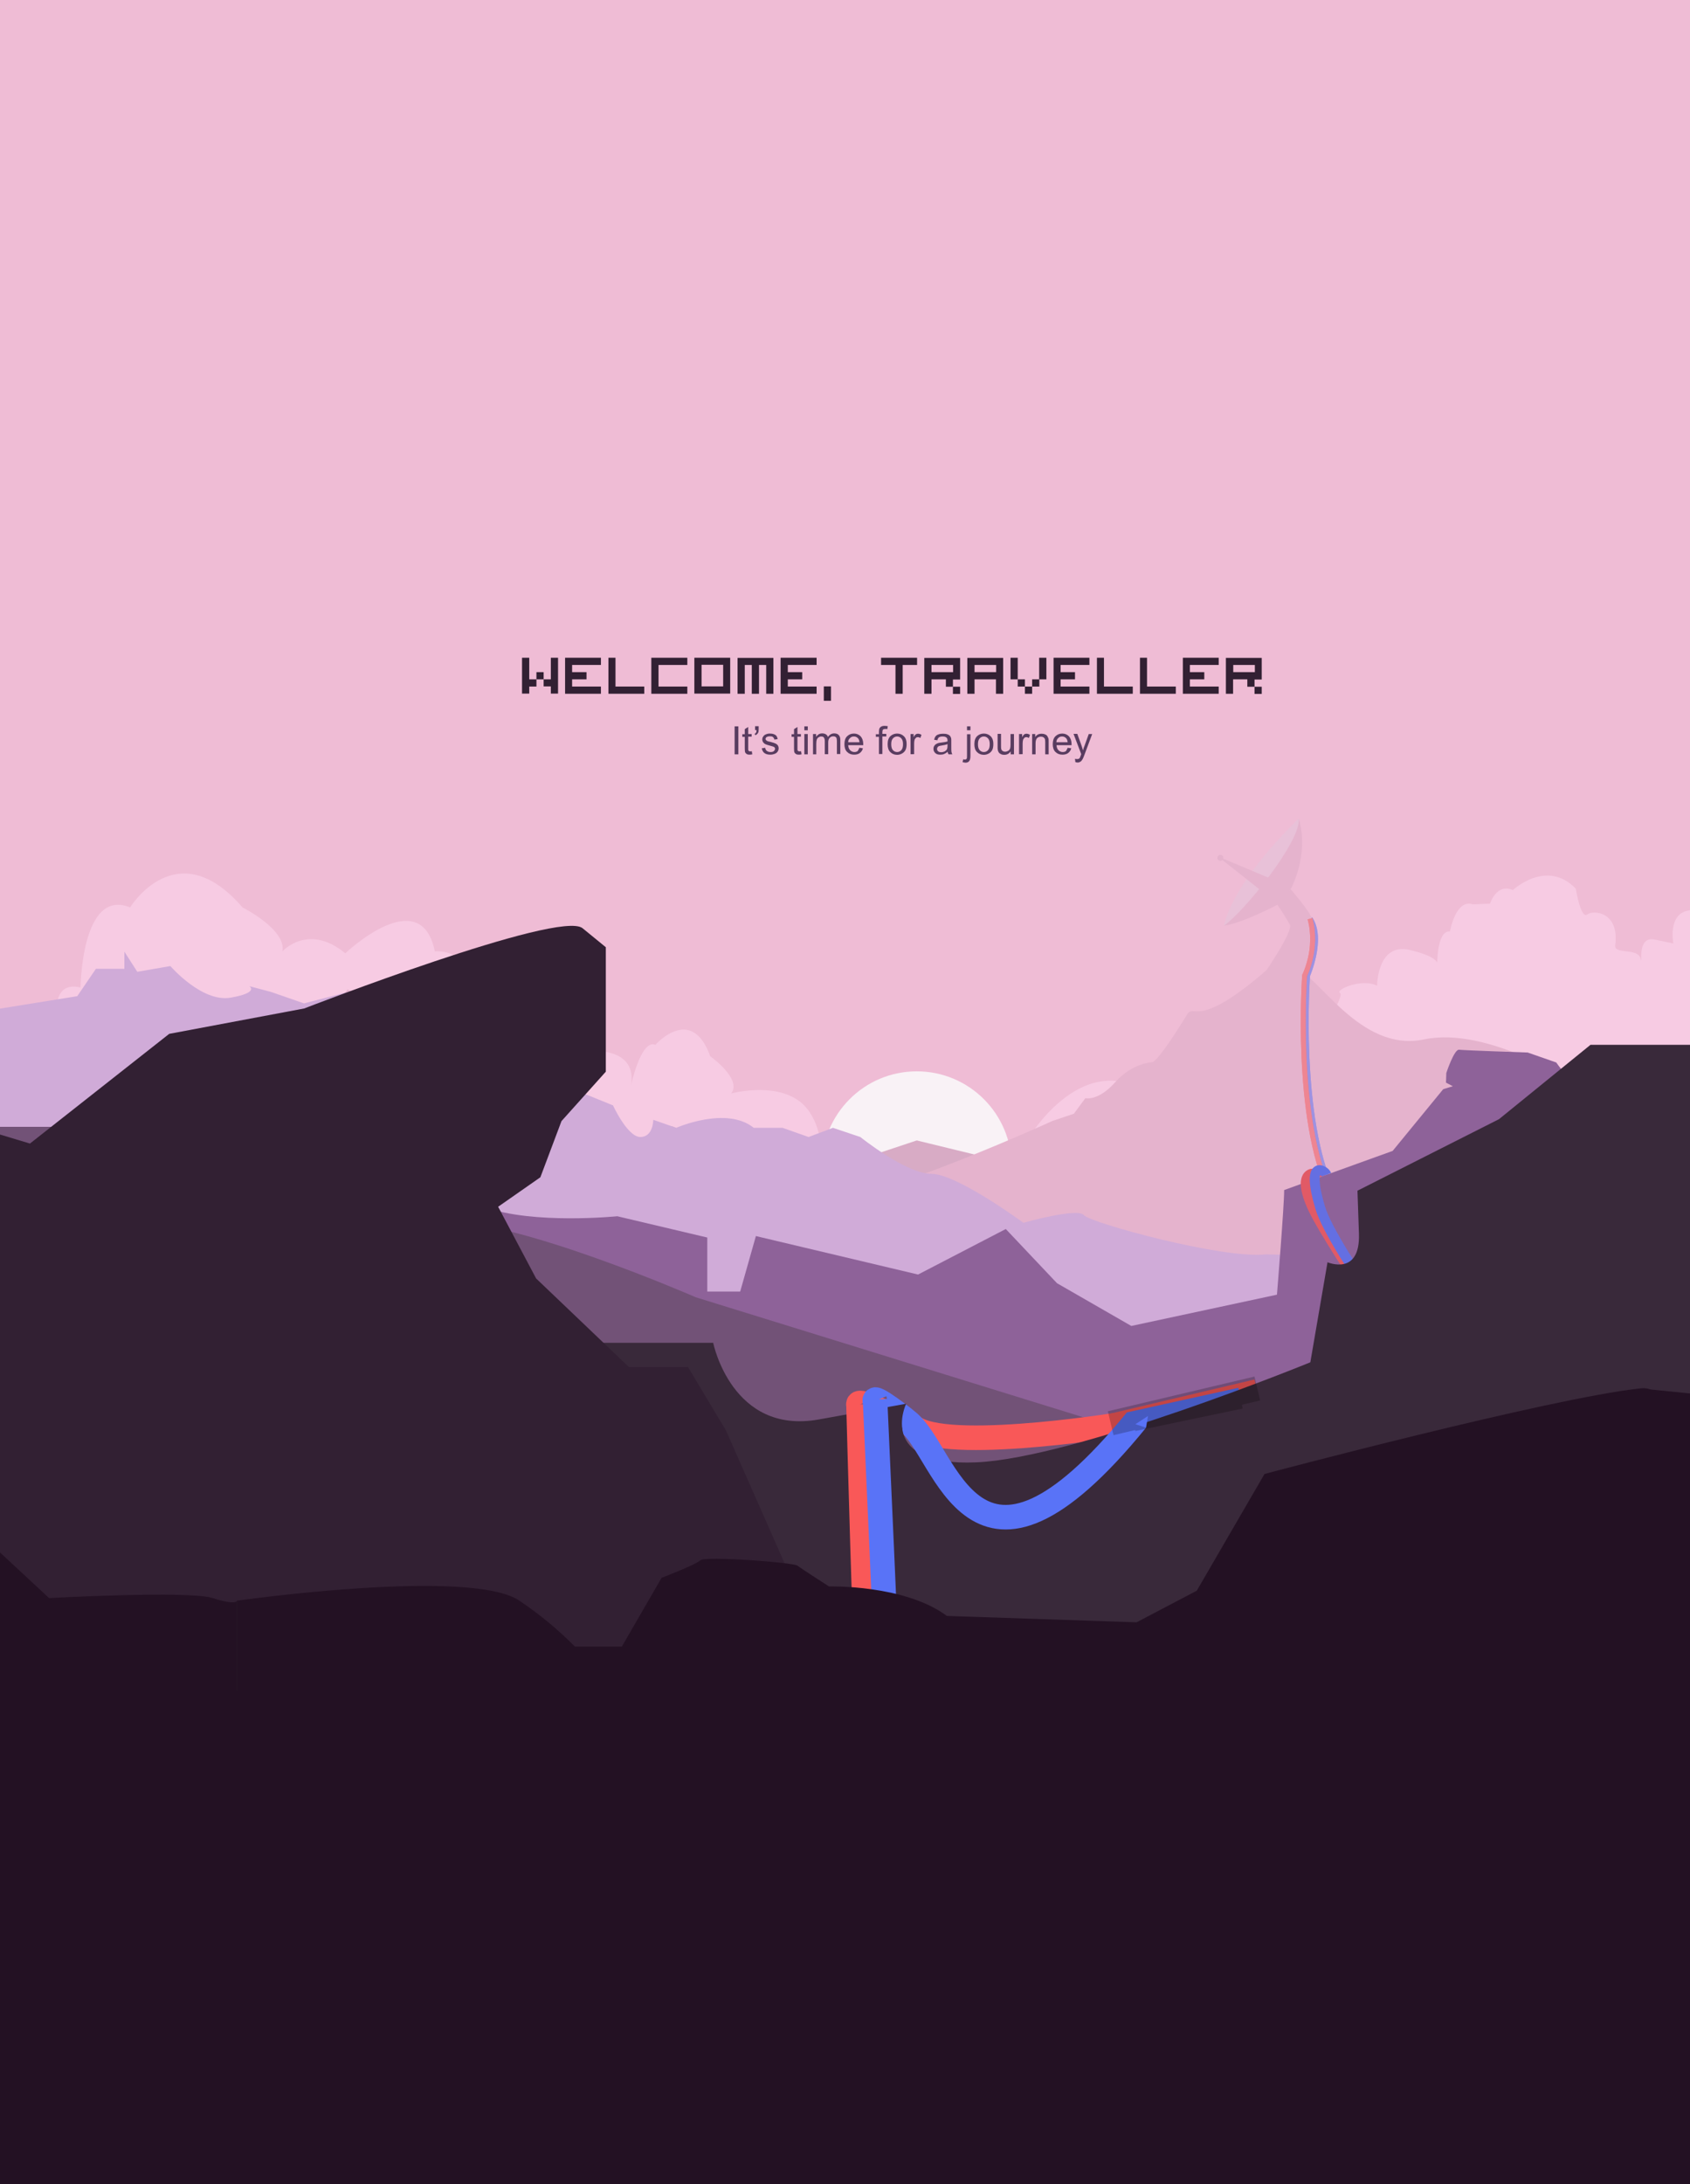 <?xml version="1.0" encoding="utf-8"?>
<!-- Generator: Adobe Illustrator 21.1.0, SVG Export Plug-In . SVG Version: 6.00 Build 0)  -->
<svg version="1.1" id="Layer_1" xmlns="http://www.w3.org/2000/svg" xmlns:xlink="http://www.w3.org/1999/xlink" x="0px" y="0px"
	 viewBox="0 0 1032.7 1334" style="enable-background:new 0 0 1032.7 1334;" xml:space="preserve">
<rect x="0" y="0" width="1032.7" height="1334" fill="#333333" stroke="none"/>
<style type="text/css">
	.st0{fill:#EFBCD5;}
	.st1{fill:#F7CBE3;}
	.st2{fill:#F9F2F6;}
	.st3{fill:#D8ABC5;}
	.st4{fill:#E5B3CD;}
	.st5{fill:#FFFFFF;}
	.st6{fill:none;stroke:#5973F7;stroke-width:3;stroke-miterlimit:10;}
	.st7{fill:#E8C1D8;}
	.st8{opacity:0.5;fill:none;stroke:#E5B3CD;stroke-width:3;stroke-miterlimit:10;enable-background:new    ;}
	.st9{fill:none;stroke:#F95858;stroke-width:3;stroke-miterlimit:10;}
	.st10{fill:#D0ABD8;}
	.st11{fill:#8E6299;}
	.st12{fill:none;stroke:#F95858;stroke-width:6;stroke-miterlimit:10;}
	.st13{opacity:0.22;fill:none;stroke:#8E6299;stroke-width:6;stroke-miterlimit:10;enable-background:new    ;}
	.st14{fill:none;stroke:#5973F7;stroke-width:6;stroke-miterlimit:10;}
	.st15{fill:#725277;}
	.st16{fill:none;stroke:#F95858;stroke-width:15;stroke-miterlimit:10;}
	.st17{fill:none;stroke:#5973F7;stroke-width:15;stroke-miterlimit:10;}
	.st18{fill:#39293A;}
	.st19{opacity:0.22;}
	.st20{fill:none;stroke:#050000;stroke-width:15;stroke-miterlimit:10;}
	.st21{fill:#5973F7;}
	.st22{fill:#322033;}
	.st23{fill:#E15B67;}
	.st24{fill:#6470E3;}
	.st25{fill:#231123;}
	.st26{enable-background:new    ;}
	.st27{fill:#593C60;}
</style>
<title>keyart-mobile</title>
<polygon class="st0" points="1579.2,0 -539.8,0 -539.8,521.9 1579.2,435 "/>
<rect x="-458.6" y="434.5" class="st0" width="2037.8" height="604.7"/>
<g id="Layer_3">
	<path class="st1" d="M627.8,696.2c0,0,35.4-61.2,79.5-24.4c18.8,15.7,17.5,34.1,17.5,34.1h13.8c0,0,2.2-40.7,27.9-18.4
		c0,0,1.3-15.7,10.5-10.4c0,0,1.3-21.4,9.6-17c0,0,9.6-6.5,14.8-4.8c0,0-4.8-24,5.2-23.6c0,0,15.3-23.6,12.2-25.3s13-9.2,22.7-4.4
		c0,0,0-26.6,20.1-21.8s16.6,9.6,16.6,9.6s-0.4-21.8,7.8-20.9c0,0,3.5-20.1,14-16.6l10.5-0.4c0,0,3.9-12.7,14-8.3
		c0,0,20.5-19.3,38.4-0.9c0,0,3,18.8,7,15.8s19.8-1.4,17.1,18.8c-0.8,5.8,13.8,1.4,15.5,8.1s-3.1-14,8.5-11.6l11.5,2.4
		c0,0-4.5-22.5,14.7-20.2c19.2,2.3,26.4,26.8,26.4,26.8s24.6-3.7,17.1,10.9c0,0,13.6-11,15.1,6.6c0,0,11.8,5.2,4.7,20.3
		c0,0,30.8,13.2,20.5,33.7c0,0,16-22.7,27.6-7.6c0,0,12.9-18.2,28.2-4.7c0,0,4.9-17.2,15.7-10.5c0,0-7.6-19.8,15.1-16.6
		c0,0-17.3-26.6,17.7-24.7c0,0,5.2-31.8,38.4-26.6c0,0,5-46.6,20.9-59.3c15.2-12.1,50.4-1.8,50.4-1.8s3.8-24,34.7-17.6
		c0,0,2.2-38.9,12.8-37.8s0.2-4.8,4.8-11.8c23-35.1,143.4-42.3,191.6,0v604.1h-2119l-3.5-591.8c1-74.7,184.4-77,179.1,3.2
		c0,0,40.8,19.8,46.6,57c0,0,11.1-20.4,36.1,8.1c0,0,80.9-30.9,68.7,45.4c0,0,48.9-8.7,57.1,15.1c0,0,28.5,7.6,23.3,28
		c0,0,0.6,28.5,18.6,22.1l15.2,4.7c0,0,3.5-26.8,26.8-8.2s24.5,31.4,24.5,31.4s16.9-14.5,28-1.2c0,0,17.5-25,26.8-17.5
		c0,0,12.8-22.1,28-11.6c0,0-5.2-25.6,14-21c0,0,0.6-61.1,30.3-48.9c0,0,28.5-46.6,68.7,0c0,0,26.8,13.4,24.4,26.8
		c0,0,15.7-17.5,38.4,1.2c0,0,46-43.7,54.7-1.2c0,0,28.5-2.3,11.6,29.1c0,0,13.1-9.5,17.5,1.5c0,0,3.8-14.4,18.6-6.7
		c0,0,15.7-8.9,23.6,8.4c0,0,35.4-8.9,26.5,14.8c0,0,7.7,8,2.9,14c0,0,22.7-0.2,19.2,20.7c0,0,6.1-28.4,14.9-24.7c0,0,22-25,33.5,7
		c0,0,19.6,13.8,12.8,22.7c0,0,24.9-6.8,40.8,4.1s14.9,37.8,14.9,37.8S587.7,736.4,627.8,696.2z"/>
	<circle class="st2" cx="560.2" cy="712.3" r="58"/>
</g>
<path class="st3" d="M350.6,702.3l-26.8,34.9c0,0,6.4,26.2,40.8,21s101.3-33.2,82.7-21s54.7,19.8,64,14s48.9-1.2,48.9-1.2l67.5-53.6
	L603.3,707l-43.1-10.5l-48.9,16.3l-25.6-8.2l-23.3-8.2l-26.8,7l-16.3-7c0,0-5.2-13.4-16.3-7s-24.5,12.8-24.5,12.8L350.6,702.3z"/>
<g id="Layer_2">
	<path class="st4" d="M-458.6,694.1h20.2l11.4-3.5c0,0,15.7,12.6,26.2,9.6s12.2-9.6,12.2-9.6l4.4,13.9l51.5-26.1
		c0,0-0.4,19.6,43.7,13s57.6-27.8,57.6-27.8l68.1,31.4c0,0,37.6-16.5,103.9-64.3c0,0,88.2,41.3,122.3,36.9s21.8-16.1,21.8-16.1
		s17.5,4.8,32.3-12.2h16.8c0,0,23.1-15.3,29.7-17.5s16.2,2.2,27.1,0s21.8-17.5,21.8-17.5l53.3,28.8l7.9-6.1
		c0,0,41.1,98.3,118.8,94.3s56.8,20.3,102.2,15.4s148.5-52.1,148.5-52.1l13.1-4.4l7-9.5c0,0,7.9,2,18.3-9.8s22.7-12.2,22.7-12.2
		s3.2,0.2,21-28.8c4.8-7.9,5.2,9.6,46.3-25.3c0,0,4.8-6.5,19.2-3.5s39.8,52,79.5,43.7s91.3,27.5,91.6,24.4s34.1,41.1,91.7,14.8
		c0,0,33.2,44.2,48,39.8l21,325H-458.6V694.1z"/>
	<path class="st5" d="M404.4,765.5l11.4-6.1c0,0,129.3-2.2,139.7,0c0,0,12-8.2,19.2-7.9s-14.3-8.7-14.3-8.7l43.2,2.6
		c0,0-10.8,6.7-11.6,8.8c0,0-15.9,2.3-22.3,7.7c0,0,95.3,5.4,93.5,7.4s3.1,2.5-7.9,2.6c0,0-6.1,3.9-2.3,6.4s18-1.6,21,0
		s44.1,4.7,49.5,2.9s2.3-5.5,2.3-5.5s20.4-1.3,20.1-2.3s1.5-2.6,1.5-2.6h36.4c-4.6,15.5-14.1,29.2-27.1,39c0,0-18.3,23.9-18.9,31.7
		s-21,27.4-62.3,34.6s-65.7,17.3-97.2,9.6s-1.6-12.5-103-49.8L406.6,789c0,0,5.8-3.6,13.7-9.6S415.2,768.1,404.4,765.5z"/>
</g>
<g id="Layer_3-2">
	<path class="st6" d="M951.6,852.5c0,0-114.7-78.3-136.8-123.7s-15.8-133-15.8-133s9.8-22.5,1.6-34.7"/>
	<path class="st7" d="M748,565.3c0,0,2.8-23.4,45.6-65.4l1.2,4.7C794.8,504.6,768.4,556.2,748,565.3z"/>
	<path class="st4" d="M772.8,594.2c0,0,17.5-25.4,15.4-29.5c-2.5-4.4-5.2-8.7-8.1-12.8l8.6-8.8c0,0,12.2,14,12.9,18
		c1.1,6.2-4.3,34.7-4.3,34.7L772.8,594.2z"/>
	<path class="st4" d="M788.7,543.1c0,0,11.6-20.9,4.9-43.2c1.7,13.5-33.2,56.7-45.6,65.4c10.9-1.3,32.9-12.9,32.9-12.9L788.7,543.1z
		"/>
	<path class="st8" d="M951.6,852.5c0,0-114.7-78.3-136.8-123.7s-15.8-133-15.8-133s9.8-22.5,1.6-34.7"/>
	<path class="st9" d="M949.8,852.5c0,0-114.7-78.3-136.8-123.7s-15.8-133-15.8-133s8.3-16.4,3.3-34.7"/>
	<polygon class="st4" points="770.2,543.6 744.1,523 775.5,536.2 	"/>
	<ellipse transform="matrix(0.995 -0.104 0.104 0.995 -50.423 80.361)" class="st4" cx="745.4" cy="523.7" rx="1.8" ry="1.8"/>
	<path class="st8" d="M949.8,852.5c0,0-114.7-78.3-136.8-123.7s-15.8-133-15.8-133s8.3-16.4,3.3-34.7"/>
</g>
<path class="st10" d="M-539.8,642l246.4-18.7c0,0-18,28.1,9.7,41.3s24.6,36.9,70.2,7s67.6-64.5,56.2-63.2s79.9,11.4,79.9,11.4
	s43,4.4,39.5,9.7S-18.6,619-18.6,619l65.8-10.6l11.4-16.7H76v-10.5l7.9,12.3l20.2-3.5c0,0,19.3,22.4,36.9,19.3s11.4-7,11.4-7
	l13.2,3.5l20.2,7l50.9-13.2c0,0,32.5,7,33.4,14s23.7,23.7,23.7,23.7s-14.5,39.1,14.9,29.9s33.4-5.3,33.4-5.3l32.5,13.2
	c0,0,8.8,19.3,16.7,19.3s7.9-10.5,7.9-10.5l14,4.9c0,0,30.7-13.5,47.4,0h17.6l15.9,5.6l14.9-5.6l16.7,5.6c0,0,28,22.5,43.5,22.5
	s56.2,29.9,56.2,29.9s33.1-9.4,36.9-4.7s84.9,26.9,111.2,24l13.5,0.3c0,0,11.4,26.1,37.5,23.7s55,1.5,67.3-2.9l6.4-11.1
	c0,0,43.9-12.6,106.5,4.7l124.1,15.3v196.6H-539.8V642z"/>
<path class="st11" d="M-539.8,723.4l237.9,27.3h16.8l53.2-63.5c0,0,111.7,42.2,111.7,40s19.2-35.7,19.2-35.7l83.8,39.1l28.8-38.3
	l22.7,5.2L52.6,675l34,7.8l76-1.8l21.8-5.2c0,0,82,50.6,111.7,61.4s81.1,5.6,81.1,5.6l55,13v33h20.1l9.6-33.9l99.1,23.5l53.6-27.8
	l31.3,33.1l45.4,26.1l89-19.1c0,0,4.5-55.2,4.4-63.9l66.3-23.9l30.9-37.7l5.9-1.8l-4.2-2.2l0.2-5.9c0,0,4.8-14.6,7.8-14.2
	s41.9,1.7,41.9,1.7l17.5,6.1c0,0,11.2,17.5,24.7,16.8l58.2,27.8c0,0-13.1-2.6,44.8-7.8l8.7-18.6l40.2-4.1l11.1,6.4l101.3,16.8
	l8.2,34.2l36.7,8.7l20.9,24.3l155.9-59.2l15.7-31.3l68.7,7l9.9-18.6l23.3-18V1039h-2119L-539.8,723.4z"/>
<path class="st12" d="M806.3,718.7c-1.2-3.5-15.6-5.2-3.8,19.8c11.8,24.8,73.7,113.3,73.7,113.3l31.4,55.9"/>
<path class="st13" d="M806.3,718.7c-1.2-3.5-15.6-5.2-3.8,19.8c11.8,24.8,73.7,113.3,73.7,113.3l31.4,55.9"/>
<path class="st14" d="M810.5,717.3c-0.9-2.5-12.8-10.1-3.8,20.2c7.9,26.6,73.7,113.3,73.7,113.3l31.4,55.9"/>
<path class="st13" d="M810.5,717.3c-0.9-2.5-12.8-10.1-3.8,20.2c7.9,26.6,73.7,113.3,73.7,113.3l31.4,55.9"/>
<path class="st15" d="M-539.8,679l125.5,52.3l7,27.9l66.3,31.4c0,0,69.3,11.1,92-21S-118.6,758-118.6,758l18.6-14l19.8-7l12.8-15
	l33.8-33.8h189.1c0,0,47.7,27.9,76.7,25.6c0,0-5.2,34.9,38.4,32.5s154.6,46,154.6,46l256.9,79.5L790.2,859l31.4,12.8h71.5
	c0,0,0,25.7,61.7,17.6c0,0,40.2-29.7,83.8-48.9l32.6-44.3l31.4,2.3l21-121.1c0,0,1.8,21.5,40.8,11.6l119.9,55.9l108.3,5.8l10.5-13.8
	h25.6l11.6,30.2l63.8-79.2V660c0.3,0,18.9-11.6,46.8-7s28,41.9,28,41.9V1039h-2119L-539.8,679z"/>
<g id="Layer_2-2">
	<path class="st16" d="M768.3,849.8L678.7,871L768.3,849.8z"/>
	<path class="st17" d="M758.3,854.9l-68,15L758.3,854.9z"/>
	<path class="st16" d="M682.2,870.3c0,0-113,18.1-126.1-0.9"/>
	<path class="st16" d="M545.5,865.6c-1.4-1.8-23.1-12.5-20.8-7.4"/>
	<path class="st17" d="M556.1,869.5c-1.4-1.8-23.6-18.9-21.4-13.8"/>
	<path class="st18" d="M-539.8,758.9l116,7.2c0,0,44.5,59.3,87.3,54.1s124,0.3,124,0.3l17.5-33.3l55.9-8.9H-2.9l286.5,41.8h152.2
		c0,0,11.4,56.4,64.6,46.8l53.3-9.6c0,0-18.3,38.4,42.8,35.8S800.7,832,800.7,832l10.5-61.1c0,0,20.1,8.7,19.2-17.5l-0.9-26.2
		l86.5-43.7l55.9-45.4h62.9l47.2,12.2l64.6-1.8l21,54.1l50.6,17.5l8.7,24.5l26.2,21l10.5,24.4l57.6-3.5l8.7-27.9l69.8,7l17.5-55.9
		l59.4-3.5l29.9,26.9l54.1-25.1l18.6-47.2v374.7l-2119-2.9L-539.8,758.9z"/>
	<path class="st16" d="M524.6,857.7c0,0,4.6,173.9,6,172"/>
	<path class="st17" d="M534.7,854.7c0,0,8.3,182.6,7.8,180"/>
	<path class="st17" d="M694.5,867.2c-100.9,123.8-116.1,18.4-139.8,1.2"/>
	<g class="st19">
		<path class="st20" d="M768.3,848l-89.6,21.2L768.3,848z"/>
		<path class="st20" d="M757.8,852.9l-65.5,13.7L757.8,852.9z"/>
	</g>
</g>
<polygon class="st21" points="700.3,871.9 701.5,864.8 693.8,869.8 "/>
<path class="st18" d="M551.1,871.8c0,0,1.1,5,1.3,5.6c0,0.1-1.6,1.6-1.6,1.6l-1.5-5.5L551.1,871.8z"/>
<path class="st22" d="M-539.8,791.1l50.3,12.9l244.9-28.3l128.9-59.3l82.5-33.5l51.5,15.5l85.1-67l82.5-15.5c0,0,156-60.5,170.1-49
	l14.2,11.6v76l-27.1,30.2L330.2,719l-25.8,18l23.2,43.8l56.7,54.1h36.1l23.2,38.7l38.7,87.6l64.4,46.4l28.3,25.1H-539.8V791.1z"/>
<polygon class="st23" points="807.5,718.3 807.7,718.5 806.4,718.9 806.4,718.6 807.4,718.2 "/>
<path class="st24" d="M807.7,718.4l5.6-2v-0.2C813.3,716.3,808.3,717.4,807.7,718.4z"/>
<rect x="-539.8" y="1032.7" class="st25" width="2119" height="301.3"/>
<path class="st25" d="M144.7,1039.1v-61.5c0,0,142.8-20.3,172.7,0c12.2,8.2,23.6,17.6,33.9,28H380l24.3-42c0,0,21-8,23.7-10.7
	s56.7,1.3,59.3,3.3s19.3,12.7,19.3,12.7s46-1.3,72,18l115.9,3.9l36.8-19.3l41.4-71.3c0,0,174.9-46.5,229.9-52.3
	s-121,265.3-121,265.3L144.7,1039.1z"/>
<path class="st25" d="M-119.3,962l69.3-2.7l33.3-26.7L30,976c0,0,85.3-4.7,100,0s14.7,1.6,14.7,1.6v77.7L-250,1048l-289.8-8.9V958
	c0,0,39.5-18,53.5-5l12-8.3l12-6.1l41,2.7l20,13.7l5,10.7l43.7-8l71.3,9.7l68.3-12.7l24.7-7.3h17.7l13.7,5.3L-119.3,962z"/>
<path class="st25" d="M957.3,921.3c-2-1.3,45.3-73.3,45.3-73.3l44.7,4.5L1294,996l82.7-11.3l26.7,7.9l22,16.7l8,16.7l49.3-12
	l61.3-28l35.2,11.3v47.3L924,1059.3L955.3,920"/>
<g class="st26">
	<path class="st22" d="M323.4,423.6H319v-21.9h4.4v13.2h4.4v4.4h-4.4V423.6z M332.2,414.9h-4.4v-4.4h4.4V414.9h4.4v-13.2h4.4v21.9
		h-4.4v-4.4h-4.4V414.9z"/>
	<path class="st22" d="M345.3,401.7h21.9v4.4h-17.6v4.4h8.8v4.4h-8.8v4.4h17.6v4.4h-21.9V401.7z"/>
	<path class="st22" d="M371.7,401.7h4.4v17.6h17.6v4.4h-21.9V401.7z"/>
	<path class="st22" d="M398,401.7H420v4.4h-17.6v13.2H420v4.4H398V401.7z"/>
	<path class="st22" d="M424.3,401.7h21.9v21.9h-21.9V401.7z M428.7,419.2h13.2v-13.2h-13.2V419.2z"/>
	<path class="st22" d="M459.5,406.1h-4.4v17.6h-4.4v-21.9h21.9v21.9h-4.4v-17.6h-4.4v17.6h-4.4V406.1z"/>
	<path class="st22" d="M477,401.7H499v4.4h-17.6v4.4h8.8v4.4h-8.8v4.4H499v4.4H477V401.7z"/>
	<path class="st22" d="M503.4,419.2h4.4v8.8h-4.4V419.2z"/>
	<path class="st22" d="M538.5,401.7h21.9v4.4h-8.8v17.6h-4.4v-17.6h-8.8V401.7z"/>
	<path class="st22" d="M578,414.9h-8.8v8.8h-4.4v-21.9h21.9v13.2h-4.4v4.4h4.4v4.4h-4.4v-4.4H578V414.9z M569.2,410.5h13.2v-4.4
		h-13.2V410.5z"/>
	<path class="st22" d="M608.7,414.9h-13.2v8.8h-4.4v-21.9h21.9v21.9h-4.4V414.9z M595.5,410.5h13.2v-4.4h-13.2V410.5z"/>
	<path class="st22" d="M621.9,414.9h-4.4v-13.2h4.4V414.9h4.4v4.4h4.4v4.4h-4.4v-4.4h-4.4V414.9z M630.7,414.9h4.4v4.4h-4.4V414.9z
		 M635,401.7h4.4v13.2H635V401.7z"/>
	<path class="st22" d="M643.8,401.7h21.9v4.4h-17.6v4.4h8.8v4.4h-8.8v4.4h17.6v4.4h-21.9V401.7z"/>
	<path class="st22" d="M670.2,401.7h4.4v17.6h17.6v4.4h-21.9V401.7z"/>
	<path class="st22" d="M696.5,401.7h4.4v17.6h17.6v4.4h-21.9V401.7z"/>
	<path class="st22" d="M722.8,401.7h21.9v4.4h-17.6v4.4h8.8v4.4h-8.8v4.4h17.6v4.4h-21.9V401.7z"/>
	<path class="st22" d="M762.3,414.9h-8.8v8.8h-4.4v-21.9h21.9v13.2h-4.4v4.4h4.4v4.4h-4.4v-4.4h-4.4V414.9z M753.6,410.5h13.2v-4.4
		h-13.2V410.5z"/>
</g>
<g class="st26">
	<path class="st27" d="M448.9,460.7v-17.1h2.3v17.1H448.9z"/>
	<path class="st27" d="M459.4,458.8l0.3,1.9c-0.6,0.1-1.1,0.2-1.6,0.2c-0.8,0-1.4-0.1-1.8-0.4c-0.4-0.2-0.7-0.6-0.9-0.9
		s-0.3-1.2-0.3-2.5v-7.1h-1.5v-1.6h1.5v-3.1l2.1-1.3v4.3h2.1v1.6h-2.1v7.2c0,0.6,0,1,0.1,1.2s0.2,0.3,0.4,0.4
		c0.2,0.1,0.4,0.2,0.7,0.2C458.8,458.9,459.1,458.8,459.4,458.8z"/>
	<path class="st27" d="M461.4,445.9v-2.4h2.2v1.9c0,1-0.1,1.8-0.4,2.2c-0.3,0.6-0.9,1.1-1.6,1.4l-0.5-0.8c0.4-0.2,0.7-0.4,0.9-0.8
		c0.2-0.4,0.3-0.9,0.3-1.5H461.4z"/>
	<path class="st27" d="M465.5,457l2.1-0.3c0.1,0.8,0.4,1.5,1,1.9c0.5,0.4,1.3,0.7,2.2,0.7c1,0,1.7-0.2,2.1-0.6s0.7-0.9,0.7-1.4
		c0-0.5-0.2-0.8-0.6-1.1c-0.3-0.2-1-0.4-2.1-0.7c-1.5-0.4-2.6-0.7-3.2-1s-1-0.7-1.4-1.2c-0.3-0.5-0.5-1.1-0.5-1.7
		c0-0.6,0.1-1.1,0.4-1.5c0.3-0.5,0.6-0.9,1-1.2c0.3-0.2,0.8-0.4,1.3-0.6c0.6-0.2,1.2-0.3,1.8-0.3c1,0,1.8,0.1,2.6,0.4
		s1.3,0.7,1.6,1.1c0.3,0.5,0.6,1.1,0.7,1.9l-2,0.3c-0.1-0.6-0.4-1.1-0.8-1.5c-0.4-0.4-1.1-0.5-1.9-0.5c-1,0-1.6,0.2-2.1,0.5
		c-0.4,0.3-0.6,0.7-0.6,1.1c0,0.3,0.1,0.5,0.3,0.7c0.2,0.2,0.4,0.4,0.8,0.6c0.2,0.1,0.8,0.3,1.9,0.5c1.5,0.4,2.5,0.7,3.1,1
		c0.6,0.3,1,0.6,1.4,1.1c0.3,0.5,0.5,1.1,0.5,1.8c0,0.7-0.2,1.4-0.6,2c-0.4,0.6-1,1.1-1.8,1.4c-0.8,0.3-1.6,0.5-2.6,0.5
		c-1.6,0-2.8-0.3-3.7-1C466.3,459.3,465.7,458.3,465.5,457z"/>
	<path class="st27" d="M489.5,458.8l0.3,1.9c-0.6,0.1-1.1,0.2-1.6,0.2c-0.8,0-1.4-0.1-1.8-0.4c-0.4-0.2-0.7-0.6-0.9-0.9
		s-0.3-1.2-0.3-2.5v-7.1h-1.5v-1.6h1.5v-3.1l2.1-1.3v4.3h2.1v1.6h-2.1v7.2c0,0.6,0,1,0.1,1.2s0.2,0.3,0.4,0.4
		c0.2,0.1,0.4,0.2,0.7,0.2C488.8,458.9,489.1,458.8,489.5,458.8z"/>
	<path class="st27" d="M491.5,446v-2.4h2.1v2.4H491.5z M491.5,460.7v-12.4h2.1v12.4H491.5z"/>
	<path class="st27" d="M496.8,460.7v-12.4h1.9v1.7c0.4-0.6,0.9-1.1,1.5-1.5c0.6-0.4,1.4-0.6,2.2-0.6c0.9,0,1.7,0.2,2.3,0.6
		c0.6,0.4,1,0.9,1.2,1.6c1-1.4,2.3-2.2,3.8-2.2c1.2,0,2.2,0.3,2.8,1c0.7,0.7,1,1.7,1,3.1v8.5h-2.1v-7.8c0-0.8-0.1-1.4-0.2-1.8
		s-0.4-0.7-0.7-0.9s-0.8-0.3-1.3-0.3c-0.9,0-1.6,0.3-2.2,0.9c-0.6,0.6-0.9,1.5-0.9,2.8v7.2h-2.1v-8c0-0.9-0.2-1.6-0.5-2.1
		c-0.3-0.5-0.9-0.7-1.7-0.7c-0.6,0-1.1,0.2-1.6,0.5s-0.9,0.8-1.1,1.4s-0.3,1.5-0.3,2.6v6.4H496.8z"/>
	<path class="st27" d="M525.1,456.7l2.2,0.3c-0.3,1.3-1,2.2-1.9,2.9c-0.9,0.7-2.1,1-3.5,1c-1.8,0-3.2-0.6-4.3-1.7
		c-1.1-1.1-1.6-2.7-1.6-4.7c0-2.1,0.5-3.7,1.6-4.8c1.1-1.1,2.5-1.7,4.2-1.7c1.7,0,3,0.6,4.1,1.7c1,1.1,1.6,2.7,1.6,4.8
		c0,0.1,0,0.3,0,0.6h-9.2c0.1,1.4,0.5,2.4,1.2,3.1s1.6,1.1,2.6,1.1c0.8,0,1.4-0.2,2-0.6C524.4,458.2,524.8,457.6,525.1,456.7z
		 M518.3,453.3h6.9c-0.1-1-0.4-1.8-0.8-2.3c-0.7-0.8-1.5-1.2-2.6-1.2c-1,0-1.8,0.3-2.4,1C518.7,451.4,518.3,452.2,518.3,453.3z"/>
	<path class="st27" d="M537.1,460.7v-10.7h-1.9v-1.6h1.9V447c0-0.8,0.1-1.4,0.2-1.9c0.2-0.5,0.6-1,1.1-1.3c0.5-0.3,1.2-0.5,2.1-0.5
		c0.6,0,1.2,0.1,2,0.2l-0.3,1.8c-0.4-0.1-0.8-0.1-1.2-0.1c-0.6,0-1.1,0.1-1.4,0.4c-0.3,0.3-0.4,0.8-0.4,1.5v1.1h2.4v1.6h-2.4v10.7
		H537.1z"/>
	<path class="st27" d="M542.4,454.5c0-2.3,0.6-4,1.9-5.1c1.1-0.9,2.4-1.4,3.9-1.4c1.7,0,3.1,0.6,4.2,1.7c1.1,1.1,1.6,2.7,1.6,4.6
		c0,1.6-0.2,2.8-0.7,3.8c-0.5,0.9-1.2,1.6-2.1,2.1c-0.9,0.5-1.9,0.8-3,0.8c-1.7,0-3.1-0.6-4.2-1.7
		C542.9,458.2,542.4,456.6,542.4,454.5z M544.6,454.5c0,1.6,0.3,2.8,1,3.6c0.7,0.8,1.6,1.2,2.6,1.2c1,0,1.9-0.4,2.6-1.2
		c0.7-0.8,1-2,1-3.6c0-1.5-0.3-2.7-1-3.5c-0.7-0.8-1.6-1.2-2.6-1.2c-1,0-1.9,0.4-2.6,1.2S544.6,452.9,544.6,454.5z"/>
	<path class="st27" d="M556.4,460.7v-12.4h1.9v1.9c0.5-0.9,0.9-1.5,1.3-1.7c0.4-0.3,0.9-0.4,1.3-0.4c0.7,0,1.4,0.2,2.2,0.7l-0.7,1.9
		c-0.5-0.3-1-0.5-1.5-0.5c-0.5,0-0.9,0.1-1.2,0.4s-0.6,0.7-0.8,1.1c-0.2,0.7-0.3,1.6-0.3,2.4v6.5H556.4z"/>
	<path class="st27" d="M579.1,459.1c-0.8,0.7-1.5,1.1-2.2,1.4s-1.5,0.4-2.3,0.4c-1.4,0-2.4-0.3-3.1-1c-0.7-0.7-1.1-1.5-1.1-2.5
		c0-0.6,0.1-1.2,0.4-1.7c0.3-0.5,0.6-0.9,1.1-1.2s0.9-0.5,1.5-0.7c0.4-0.1,1-0.2,1.9-0.3c1.7-0.2,2.9-0.4,3.7-0.7c0-0.3,0-0.5,0-0.5
		c0-0.9-0.2-1.5-0.6-1.8c-0.5-0.5-1.3-0.7-2.4-0.7c-1,0-1.7,0.2-2.2,0.5c-0.5,0.3-0.8,1-1,1.8l-2-0.3c0.2-0.9,0.5-1.6,0.9-2.1
		c0.4-0.5,1-1,1.9-1.2c0.8-0.3,1.7-0.4,2.8-0.4c1.1,0,1.9,0.1,2.6,0.4c0.7,0.2,1.1,0.6,1.5,0.9c0.3,0.4,0.5,0.9,0.7,1.4
		c0.1,0.4,0.1,1,0.1,1.9v2.8c0,1.9,0,3.2,0.1,3.7c0.1,0.5,0.3,1,0.5,1.5h-2.2C579.3,460.2,579.1,459.7,579.1,459.1z M578.9,454.5
		c-0.8,0.3-1.9,0.6-3.4,0.8c-0.9,0.1-1.5,0.3-1.8,0.4c-0.4,0.2-0.6,0.4-0.8,0.7s-0.3,0.6-0.3,1c0,0.6,0.2,1,0.6,1.4
		c0.4,0.4,1,0.6,1.9,0.6c0.8,0,1.5-0.2,2.2-0.5c0.6-0.4,1.1-0.8,1.4-1.4c0.2-0.5,0.3-1.2,0.3-2.1V454.5z"/>
	<path class="st27" d="M588.2,465.5l0.4-1.8c0.4,0.1,0.7,0.2,1,0.2c0.4,0,0.7-0.1,1-0.4s0.3-1,0.3-2.1v-13h2.1v13
		c0,1.5-0.2,2.6-0.6,3.2c-0.5,0.8-1.3,1.2-2.5,1.2C589.3,465.7,588.8,465.6,588.2,465.5z M590.9,446v-2.4h2.1v2.4H590.9z"/>
	<path class="st27" d="M595.4,454.5c0-2.3,0.6-4,1.9-5.1c1.1-0.9,2.4-1.4,3.9-1.4c1.7,0,3.1,0.6,4.2,1.7c1.1,1.1,1.6,2.7,1.6,4.6
		c0,1.6-0.2,2.8-0.7,3.8c-0.5,0.9-1.2,1.6-2.1,2.1c-0.9,0.5-1.9,0.8-3,0.8c-1.7,0-3.1-0.6-4.2-1.7
		C595.9,458.2,595.4,456.6,595.4,454.5z M597.6,454.5c0,1.6,0.3,2.8,1,3.6c0.7,0.8,1.6,1.2,2.6,1.2c1,0,1.9-0.4,2.6-1.2
		c0.7-0.8,1-2,1-3.6c0-1.5-0.3-2.7-1-3.5c-0.7-0.8-1.6-1.2-2.6-1.2c-1,0-1.9,0.4-2.6,1.2S597.6,452.9,597.6,454.5z"/>
	<path class="st27" d="M617.6,460.7v-1.8c-1,1.4-2.3,2.1-3.9,2.1c-0.7,0-1.4-0.1-2-0.4s-1.1-0.6-1.4-1.1s-0.5-0.9-0.6-1.6
		c-0.1-0.4-0.1-1.1-0.1-2v-7.7h2.1v6.9c0,1.1,0,1.8,0.1,2.2c0.1,0.6,0.4,1,0.8,1.3c0.4,0.3,1,0.5,1.6,0.5c0.6,0,1.2-0.2,1.8-0.5
		c0.6-0.3,0.9-0.8,1.2-1.3c0.2-0.6,0.3-1.4,0.3-2.4v-6.6h2.1v12.4H617.6z"/>
	<path class="st27" d="M622.7,460.7v-12.4h1.9v1.9c0.5-0.9,0.9-1.5,1.3-1.7c0.4-0.3,0.9-0.4,1.3-0.4c0.7,0,1.4,0.2,2.2,0.7l-0.7,1.9
		c-0.5-0.3-1-0.5-1.5-0.5c-0.5,0-0.9,0.1-1.2,0.4s-0.6,0.7-0.8,1.1c-0.2,0.7-0.3,1.6-0.3,2.4v6.5H622.7z"/>
	<path class="st27" d="M630.7,460.7v-12.4h1.9v1.8c0.9-1.4,2.2-2,3.9-2c0.7,0,1.4,0.1,2.1,0.4s1.1,0.6,1.4,1.1s0.5,1,0.7,1.5
		c0.1,0.4,0.1,1.1,0.1,2v7.6h-2.1v-7.5c0-0.9-0.1-1.5-0.2-1.9c-0.2-0.4-0.5-0.8-0.9-1c-0.4-0.3-0.9-0.4-1.5-0.4
		c-0.9,0-1.7,0.3-2.3,0.8c-0.6,0.6-1,1.6-1,3.2v6.8H630.7z"/>
	<path class="st27" d="M652.4,456.7l2.2,0.3c-0.3,1.3-1,2.2-1.9,2.9s-2.1,1-3.5,1c-1.8,0-3.2-0.6-4.3-1.7c-1.1-1.1-1.6-2.7-1.6-4.7
		c0-2.1,0.5-3.7,1.6-4.8s2.5-1.7,4.2-1.7c1.7,0,3,0.6,4.1,1.7c1,1.1,1.6,2.7,1.6,4.8c0,0.1,0,0.3,0,0.6h-9.2
		c0.1,1.4,0.5,2.4,1.2,3.1c0.7,0.7,1.6,1.1,2.6,1.1c0.8,0,1.4-0.2,2-0.6C651.6,458.2,652.1,457.6,652.4,456.7z M645.5,453.3h6.9
		c-0.1-1-0.4-1.8-0.8-2.3c-0.7-0.8-1.5-1.2-2.6-1.2c-1,0-1.8,0.3-2.4,1C645.9,451.4,645.6,452.2,645.5,453.3z"/>
	<path class="st27" d="M657.1,465.4l-0.2-2c0.5,0.1,0.9,0.2,1.2,0.2c0.5,0,0.8-0.1,1.1-0.2s0.5-0.4,0.7-0.7c0.1-0.2,0.3-0.7,0.6-1.6
		c0-0.1,0.1-0.3,0.2-0.5l-4.7-12.4h2.3l2.6,7.2c0.3,0.9,0.6,1.9,0.9,2.9c0.2-1,0.5-1.9,0.9-2.8l2.6-7.2h2.1l-4.7,12.6
		c-0.5,1.4-0.9,2.3-1.2,2.8c-0.4,0.7-0.8,1.2-1.3,1.5c-0.5,0.3-1.1,0.5-1.7,0.5C658,465.7,657.6,465.6,657.1,465.4z"/>
</g>
</svg>
